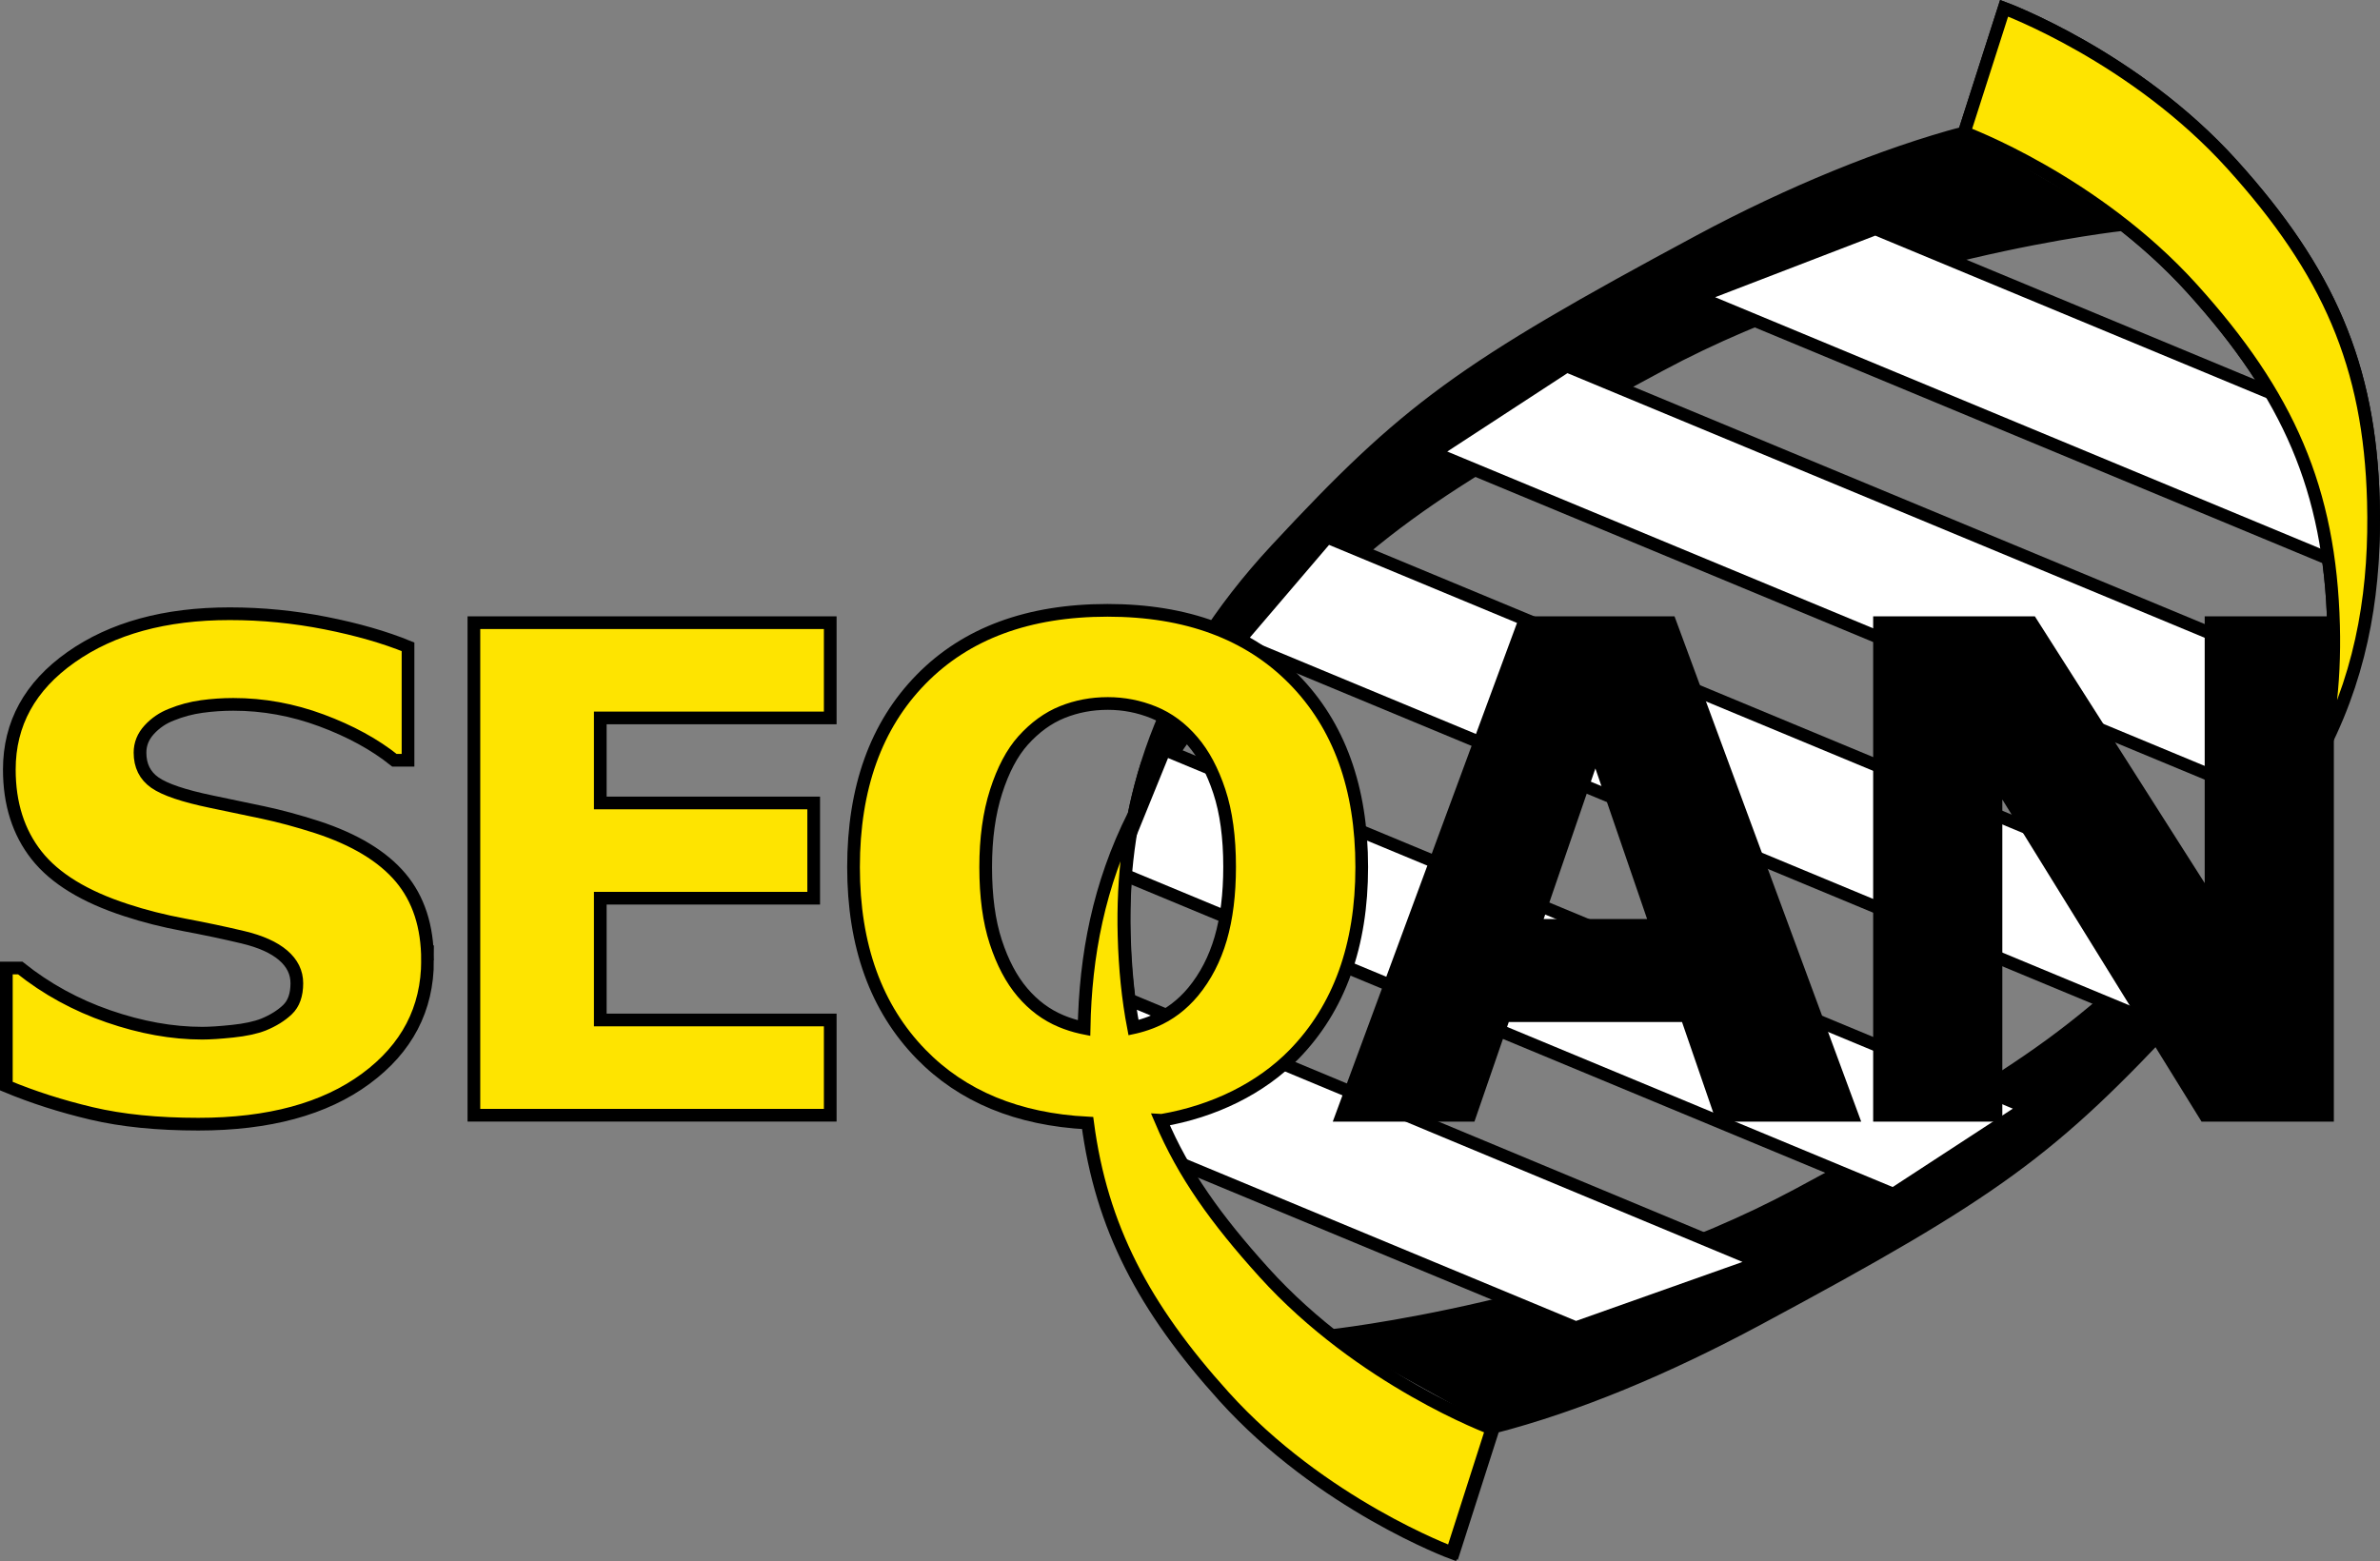 <svg xmlns="http://www.w3.org/2000/svg" xmlns:svg="http://www.w3.org/2000/svg" id="Layer_1" width="149.984" height="98.396" x="0" y="0" version="1.1" viewBox="0 0 374.961 245.99" xml:space="preserve"><rect x="0" y="0" width="374.961" height="245.99" fill="#808080" stroke="none"/><path id="path853" stroke="#000" stroke-width="2" d="m 334.476,35.373 c 0,0 -39.56,4.232 -72.921,22.145 -37.645,20.213 -46.2,26.53 -66.734,48.637 -18.238,19.635 -24.51,39.764 -23.956,60.638 0.57,21.476 7.127,36.316 22.245,53.059 15.4,17.054 35.934,24.634 35.934,24.634 l 6.275,-19.581 c 0,0 -20.936,-6.598 -36.335,-23.651 -15.119,-16.743 -21.274,-32.565 -21.845,-54.041 -0.554,-20.874 5.717,-41.003 23.956,-60.639 20.534,-22.107 29.09,-28.424 66.733,-48.637 13.981,-7.505 28.932,-13.659 41.738,-17.049 M 235.281,224.888 c 13.117,-3.384 27.15,-9.24 41.675,-17.039 37.644,-20.212 46.199,-26.528 66.733,-48.636 18.239,-19.637 24.511,-39.765 23.956,-60.639 -0.57,-21.476 -7.126,-36.316 -22.245,-53.058 -15.4,-17.055 -35.934,-24.635 -35.934,-24.635 l 6.275,-19.581 c 0,0 20.532,7.58 35.934,24.634 15.117,16.741 21.674,31.583 22.244,53.059 0.555,20.875 -5.717,41 -23.957,60.637 -20.533,22.108 -29.088,28.424 -66.732,48.637 -33.361,17.912 -73.839,22.236 -73.839,22.236"/><polygon id="polygon855" fill="#fff" stroke="#000" stroke-width="2" points="269.716 229.226 283.807 212.729 426.095 271.829 410.945 287.886" transform="translate(-74.707,-128.072)"/><polygon id="polygon857" fill="#fff" stroke="#000" stroke-width="2" points="300.585 199.419 321.547 185.745 444.131 236.66 436.359 255.783" transform="translate(-74.707,-128.072)"/><polygon id="polygon859" fill="#fff" stroke="#000" stroke-width="2" points="342.228 174.87 370.162 164.124 443.922 194.759 441.309 216.023" transform="translate(-74.707,-128.072)"/><polygon id="polygon861" fill="#fff" stroke="#000" stroke-width="2" points="393.955 302.569 372.994 316.244 250.41 265.329 258.181 246.206" transform="translate(-74.707,-128.072)"/><polygon id="polygon863" fill="#fff" stroke="#000" stroke-width="2" points="352.014 326.995 322.983 337.286 250.619 307.229 252.072 285.377" transform="translate(-74.707,-128.072)"/><path id="path865" fill="#fee400" stroke="#000" stroke-width="2" d="m 67.357,151.338 c 0,7.646 -3.241,13.858 -9.722,18.635 -6.481,4.779 -15.282,7.167 -26.402,7.167 -6.43,0 -12.033,-0.565 -16.811,-1.694 -4.778,-1.129 -9.252,-2.563 -13.422,-4.301 v -18.609 h 2.189 c 4.135,3.302 8.765,5.838 13.892,7.61 5.125,1.772 10.051,2.659 14.778,2.659 1.216,0 2.815,-0.104 4.795,-0.313 1.981,-0.208 3.597,-0.556 4.848,-1.042 1.529,-0.625 2.789,-1.407 3.779,-2.346 0.99,-0.939 1.486,-2.328 1.486,-4.17 0,-1.703 -0.722,-3.171 -2.164,-4.405 -1.442,-1.233 -3.553,-2.18 -6.333,-2.841 -2.919,-0.695 -6.004,-1.346 -9.252,-1.955 -3.25,-0.607 -6.299,-1.381 -9.148,-2.319 -6.534,-2.12 -11.233,-4.995 -14.1,-8.627 -2.867,-3.631 -4.3,-8.14 -4.3,-13.527 0,-7.228 3.24,-13.127 9.721,-17.697 6.481,-4.569 14.813,-6.855 24.995,-6.855 5.108,0 10.156,0.496 15.143,1.486 4.986,0.99 9.304,2.233 12.953,3.727 v 17.879 h -2.137 c -3.127,-2.502 -6.958,-4.595 -11.494,-6.281 -4.535,-1.685 -9.166,-2.528 -13.892,-2.528 -1.668,0 -3.328,0.113 -4.978,0.339 -1.651,0.227 -3.241,0.652 -4.77,1.277 -1.355,0.521 -2.52,1.312 -3.493,2.372 -0.973,1.061 -1.459,2.268 -1.459,3.623 0,2.051 0.782,3.623 2.346,4.718 1.564,1.095 4.517,2.094 8.861,2.997 2.849,0.591 5.586,1.165 8.21,1.72 2.624,0.557 5.447,1.321 8.471,2.293 5.942,1.947 10.329,4.596 13.162,7.949 2.831,3.356 4.248,7.708 4.248,13.059 z"/><path id="path867" fill="#fee400" stroke="#000" stroke-width="2" d="m 130.801,175.734 h -56.14 v -77.616 h 56.14 v 15.012 H 94.573 v 13.396 h 33.621 v 15.013 H 94.573 v 19.182 h 36.228 z"/><path id="path869" fill="#fee400" stroke="#000" stroke-width="2" d="m 182.88,176.526 c 3.6,8.487 8.671,15.578 16.23,23.949 15.4,17.054 35.934,24.634 35.934,24.634 l -6.274,19.581 c 0,0 -20.534,-7.58 -35.934,-24.634 -12.666,-14.026 -19.322,-26.718 -21.483,-43.094 -11.003,-0.567 -19.751,-4.181 -26.242,-10.843 -7.093,-7.281 -10.64,-17.11 -10.64,-29.485 0,-12.479 3.546,-22.341 10.64,-29.589 7.094,-7.248 16.883,-10.872 29.366,-10.872 12.448,0 22.237,3.624 29.366,10.872 7.129,7.248 10.694,17.11 10.694,29.589 0,12.375 -3.549,22.204 -10.642,29.485 -5.244,5.382 -12.661,9.011 -20.87,10.415 z m -2.146,-56.155 c -2.818,8.892 -3.889,17.907 -3.646,27.064 0.137,5.177 0.623,9.969 1.492,14.494 l 0.214,-0.046 c 0.175,-0.041 0.351,-0.084 0.525,-0.13 0.87,-0.229 1.723,-0.52 2.562,-0.877 2.329,-0.988 4.364,-2.525 6.103,-4.61 1.945,-2.36 3.388,-5.146 4.327,-8.357 0.938,-3.211 1.409,-6.987 1.409,-11.328 0,-4.654 -0.54,-8.611 -1.618,-11.876 -1.078,-3.263 -2.485,-5.9 -4.222,-7.915 -1.774,-2.083 -3.818,-3.593 -6.128,-4.531 -2.312,-0.938 -4.718,-1.408 -7.22,-1.408 -2.54,0 -4.929,0.453 -7.17,1.355 -2.244,0.903 -4.304,2.396 -6.18,4.479 -1.739,1.943 -3.155,4.627 -4.25,8.046 -1.097,3.419 -1.643,7.387 -1.643,11.899 0,4.62 0.53,8.553 1.591,11.799 1.059,3.246 2.458,5.892 4.197,7.94 1.739,2.049 3.772,3.561 6.101,4.533 1.02,0.426 2.064,0.758 3.131,0.998 0.061,0.013 0.121,0.026 0.182,0.04 l 0.301,0.061 c 0.212,-11.386 2.3,-22.554 7.821,-33.545"/><path id="path871" fill="#fee400" stroke="#000" stroke-width="2" d="m 364.827,119.991 c 0.454,-0.811 0.886,-1.624 1.294,-2.437 6.33,-12.601 8.147,-25.433 7.799,-38.561 C 373.35,57.516 366.793,42.675 351.676,25.934 336.275,8.88 315.742,1.3 315.742,1.3 l -6.275,19.581 c 0,0 20.533,7.58 35.934,24.635 15.119,16.741 21.675,31.582 22.245,53.058 0.243,9.158 -0.827,18.172 -3.646,27.064"/><path id="path873" stroke="#000" stroke-width="2" d="m 291.789,175.736 h -20.672 l -5.406,-15.69 h -28.723 l -5.407,15.69 H 211.41 l 28.669,-77.616 h 23.04 z m -30.891,-29.921 -9.549,-27.806 -9.551,27.806 z"/><path id="path875" stroke="#000" stroke-width="2" d="m 366.689,175.736 h -19.286 l -32.944,-53.273 v 53.273 h -18.348 v -77.616 h 23.926 l 28.305,44.464 v -44.464 h 18.348 v 77.616 z"/></svg>